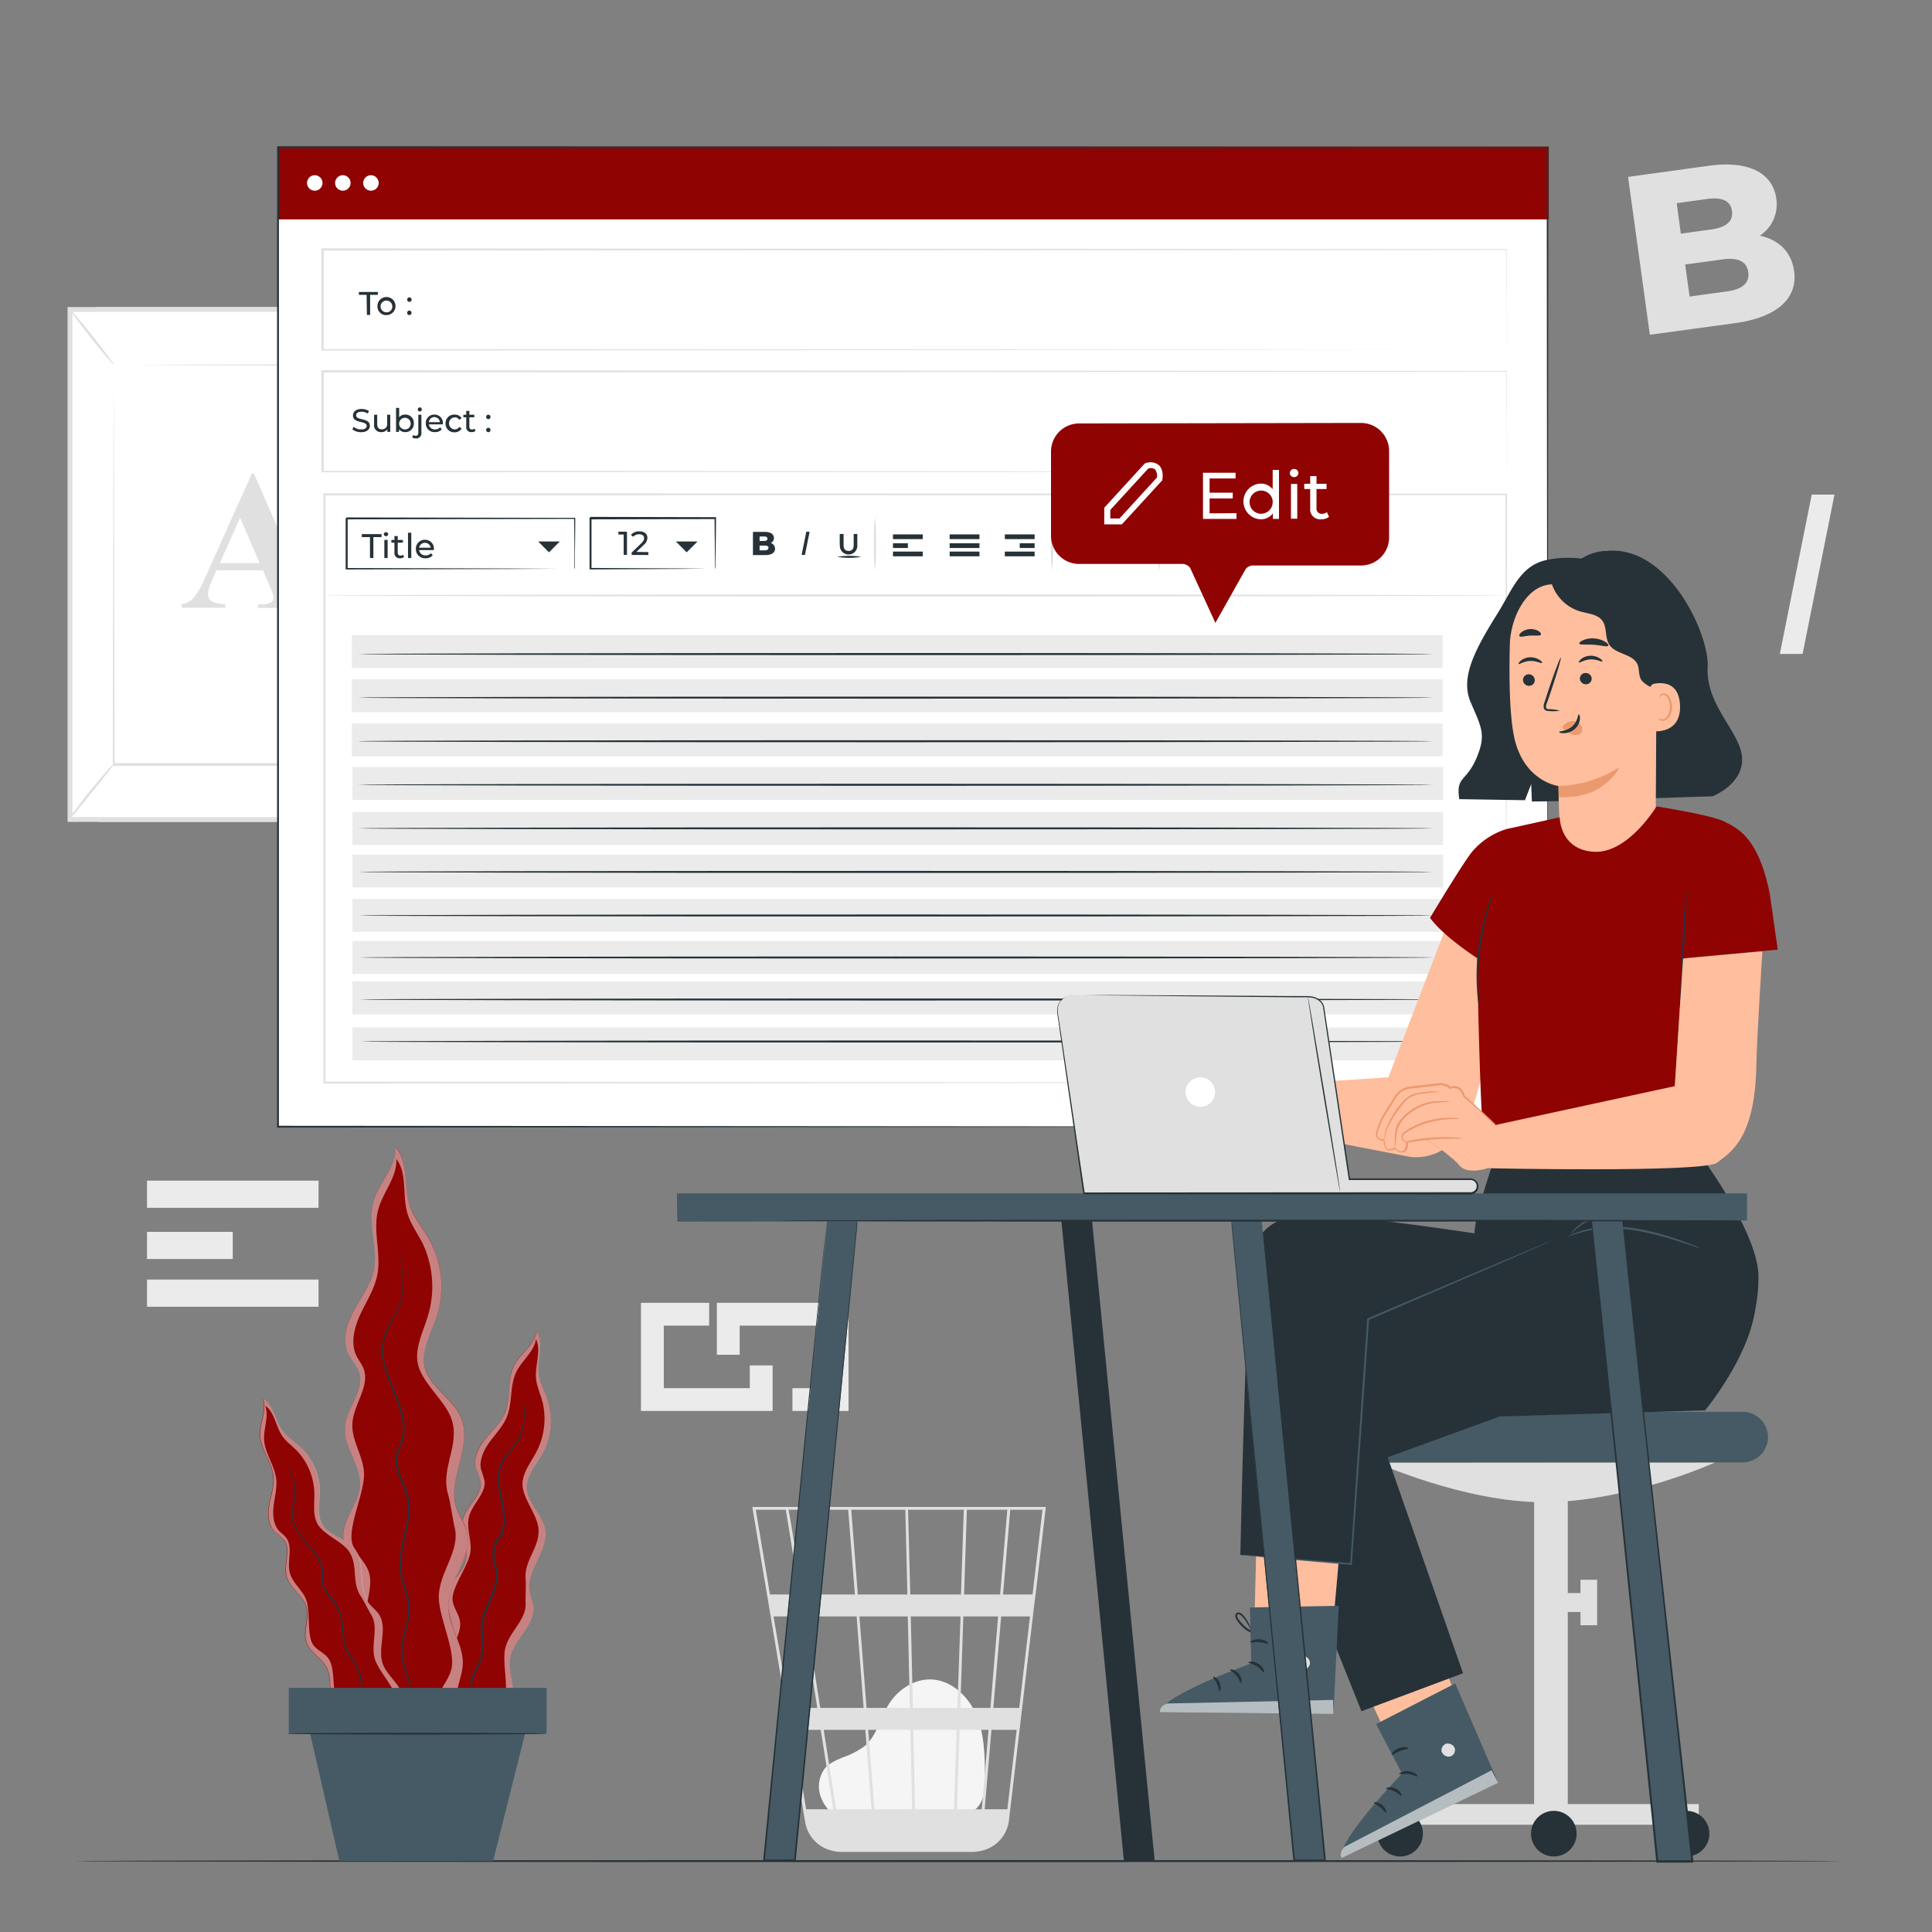 <svg xmlns="http://www.w3.org/2000/svg" viewBox="0 0 500 500"><rect x="0" y="0" width="500" height="500" fill="#808080" stroke="none"/><g id="freepik--background-complete--inject-15"><path d="M464.3,70.11c1,7.06-4.29,12-15.26,13.52l-22.06,3-5.64-40.85,20.9-2.88c10.74-1.48,16.59,2.17,17.46,8.47A9.74,9.74,0,0,1,455.44,61C460.27,62,463.62,65.15,464.3,70.11ZM433.93,52.59,435,60.47l7.94-1.1c3.85-.53,5.65-2.15,5.29-4.77s-2.53-3.64-6.38-3.11Zm18.52,17.84c-.38-2.8-2.67-3.85-6.64-3.3l-9.69,1.33,1.15,8.29L447,75.41C450.92,74.87,452.84,73.23,452.45,70.43Z" style="fill:#e0e0e0"></path><rect x="38.05" y="305.55" width="44.39" height="7.03" style="fill:#ebebeb"></rect><rect x="38.05" y="331.15" width="44.39" height="7.03" style="fill:#ebebeb"></rect><rect x="38.05" y="318.8" width="22.19" height="7.03" style="fill:#ebebeb"></rect><polygon points="199.95 365.15 165.88 365.15 165.88 337.17 183.53 337.17 183.53 343.07 171.79 343.07 171.79 359.25 194.05 359.25 194.05 353.37 199.95 353.37 199.95 365.15" style="fill:#ebebeb"></polygon><polygon points="219.6 365.15 205.08 365.15 205.08 359.25 213.7 359.25 213.7 343.07 191.43 343.07 191.43 350.61 185.53 350.61 185.53 337.17 219.6 337.17 219.6 365.15" style="fill:#ebebeb"></polygon><path d="M468.87,128h5.89l-8.25,41.24h-5.89Z" style="fill:#ebebeb"></path><polygon points="25.01 79.46 116.91 79.46 116.91 212.7 25.64 212.7 25.01 79.46" style="fill:#e0e0e0"></polygon><rect x="18.12" y="80.09" width="91.06" height="131.99" transform="translate(127.29 292.16) rotate(180)" style="fill:#fff"></rect><path d="M109.8,79.46V212.7H17.49V79.46Zm-1.25,132V80.71H18.74V211.45Z" style="fill:#e0e0e0"></path><rect x="29.43" y="94.38" width="68.43" height="103.4" style="fill:#fff"></rect><path d="M29.43,94.38s0,.18,0,.51,0,.84,0,1.47c0,1.31,0,3.22,0,5.68,0,5,.05,12.19.08,21.31,0,18.23.09,44,.15,74.43l-.3-.3,68.42,0h0l-.32.33c0-39,0-75,.06-103.4l.26.26-49.79-.13L34.3,94.44l-3.61,0-1.26,0s.4,0,1.2,0l3.57,0,13.71-.07,50-.14h.26v.26c0,28.44,0,64.4.07,103.4v.33h-.34l-68.42,0h-.3v-.3c.06-30.47.11-56.35.15-74.63,0-9.09.06-16.29.08-21.24,0-2.44,0-4.32,0-5.62,0-.61,0-1.09,0-1.43S29.43,94.38,29.43,94.38Z" style="fill:#e0e0e0"></path><path d="M17.86,212.07a12,12,0,0,1,1.47-2.27c1-1.35,2.36-3.18,4-5.17s3.09-3.73,4.22-5a10.32,10.32,0,0,1,1.93-1.89c.14.12-2.48,3.3-5.64,7.26S18,212.19,17.86,212.07Z" style="fill:#e0e0e0"></path><path d="M18.12,80.09c.14-.11,2.79,3,5.91,6.94s5.54,7.24,5.4,7.35-2.79-3-5.91-6.94S18,80.2,18.12,80.09Z" style="fill:#e0e0e0"></path><path d="M109.19,80.19,97.26,94.91" style="fill:#fff"></path><path d="M97.26,94.91c-.14-.11,2.42-3.5,5.71-7.56s6.08-7.27,6.22-7.16-2.42,3.5-5.71,7.57S97.4,95,97.26,94.91Z" style="fill:#e0e0e0"></path><path d="M109.18,212.07c-.15.12-2.77-3-5.85-6.87S97.84,198,98,197.93s2.76,3,5.85,6.87S109.32,212,109.18,212.07Z" style="fill:#e0e0e0"></path><path d="M68.06,147.59H56l-1.44,3.32a7.33,7.33,0,0,0-.7,2.74A2.26,2.26,0,0,0,55,155.76a9.55,9.55,0,0,0,3.34.6v.93H47v-.93a5.07,5.07,0,0,0,3-1.52A19.94,19.94,0,0,0,53,149.7l12.2-27.2h.48l12.29,28a17.19,17.19,0,0,0,2.89,5,3.91,3.91,0,0,0,2.41.9v.93H66.75v-.93h.68a5.17,5.17,0,0,0,2.79-.55,1.34,1.34,0,0,0,.55-1.16,3.11,3.11,0,0,0-.15-.93c0-.15-.28-.78-.75-1.88Zm-.86-1.86L62.13,134,56.9,145.73Z" style="fill:#e0e0e0"></path><path d="M215.41,469.38c-1.62-1.39-5.24-5.8-2.45-10.93,1-1.88,3.2-2.81,5.16-3.64a20.92,20.92,0,0,0,5.67-2.94c3.07-2.61,3.92-6.95,6-10.44,2.34-4,6.7-7,11.32-6.78,5.28.24,9.69,4.55,11.69,9.47s2.06,10.39,2.11,15.7c0,2.94-.11,6.25-2.27,8.24-2,1.83-5,1.85-7.68,1.77L216,468.94" style="fill:#f5f5f5"></path><path d="M270.64,390H194.7l13.68,81.57a9.12,9.12,0,0,0,6.48,7.26l.27.08c.23.05.44.13.68.17a9.68,9.68,0,0,0,1.54.18v.08l.37-.06h33.85a9.46,9.46,0,0,0,1.86-.19,9.15,9.15,0,0,0,7.69-8l6.59-56.21.3-2.23h0l2.61-22.26Zm-14.32,52h-7.8l.79-23.67h9Zm2.78-23.67h7.46L263.78,442h-6.71Zm-22.27,49.91-.47-20.56h11.22l-.68,20.56ZM224.7,447.68h10.9l.48,20.56H226.3Zm.84,20.56H216.4c-.87-5.55-2-12.76-3.23-20.56h10.77ZM224.26,442l-1.84-23.67h12.51l.54,23.67Zm12,0-.55-23.67h12.88L247.77,442Zm-.68-29.35L235,390.72h14.43l-.73,21.93Zm-.75,0H222l-1.7-21.93h14Zm-13.58,0H207.65c-.48-3-.93-5.9-1.34-8.47-1.42-8.87-1.95-12.2-2.25-13.46h15.45Zm.44,5.68L223.5,442H212.28c-.38-2.4-.76-4.83-1.14-7.26-.88-5.59-1.76-11.18-2.59-16.41ZM211.52,442h-7.33l-4-23.67h7.57C209,425.64,210.23,433.79,211.52,442Zm.89,5.68c1.12,7.11,2.22,14.13,3.22,20.56h-7l-3.45-20.56Zm35.24,20.56.68-20.56h7.5l-1.75,20.56Zm1.85-55.59.73-21.93H260.7l-1.87,21.93Zm-46.15-21.93c.3,1.59,1.68,10.22,3.54,21.93h-7.62l-3.68-21.93Zm57.35,77.52h-5.87l1.76-20.56h6.52Zm6.52-55.59h-7.64l1.87-21.93h8.35Z" style="fill:#e0e0e0"></path></g><g id="freepik--Floor--inject-15"><path d="M476.65,481.65c0,.15-102.38.26-228.64.26s-228.66-.11-228.66-.26,102.35-.26,228.66-.26S476.65,481.51,476.65,481.65Z" style="fill:#263238"></path></g><g id="freepik--Screen--inject-15"><rect x="71.89" y="38.17" width="328.61" height="253.45" style="fill:#fff"></rect><rect x="91.2" y="198.5" width="282.28" height="8.5" style="fill:#ebebeb"></rect><rect x="91.06" y="187.23" width="282.28" height="8.5" style="fill:#ebebeb"></rect><rect x="91.06" y="175.81" width="282.28" height="8.5" style="fill:#ebebeb"></rect><rect x="91.06" y="164.39" width="282.28" height="8.5" style="fill:#ebebeb"></rect><rect x="91.2" y="210.17" width="282.28" height="8.5" style="fill:#ebebeb"></rect><rect x="91.2" y="221.18" width="282.28" height="8.5" style="fill:#ebebeb"></rect><rect x="91.2" y="232.64" width="282.28" height="8.5" style="fill:#ebebeb"></rect><rect x="91.2" y="243.53" width="282.28" height="8.5" style="fill:#ebebeb"></rect><rect x="91.2" y="254" width="282.28" height="8.5" style="fill:#ebebeb"></rect><rect x="91.2" y="265.9" width="282.28" height="8.5" style="fill:#ebebeb"></rect><rect x="71.89" y="37.92" width="328.94" height="18.86" style="fill:#900303"></rect><path d="M94.88,76.3h-2v-.74h4.91v.74h-2v5.2h-.84Z" style="fill:#263238"></path><path d="M97.68,79.25a2.34,2.34,0,1,1,2.34,2.3A2.24,2.24,0,0,1,97.68,79.25Zm3.85,0A1.52,1.52,0,1,0,100,80.83,1.48,1.48,0,0,0,101.53,79.25Z" style="fill:#263238"></path><path d="M105.37,77.54a.57.57,0,0,1,.57-.58.58.58,0,0,1,0,1.16A.57.57,0,0,1,105.37,77.54Zm0,3.42a.57.57,0,0,1,.57-.58.56.56,0,0,1,.56.58.57.57,0,0,1-.56.59A.57.57,0,0,1,105.37,81Z" style="fill:#263238"></path><path d="M91.2,111.11l.31-.65a3.07,3.07,0,0,0,1.94.68c1,0,1.45-.4,1.45-.91,0-1.43-3.55-.53-3.55-2.71,0-.9.7-1.68,2.24-1.68a3.51,3.51,0,0,1,1.89.52l-.28.68a3,3,0,0,0-1.61-.48c-1,0-1.42.42-1.42.93,0,1.43,3.55.54,3.55,2.69,0,.9-.72,1.67-2.27,1.67A3.47,3.47,0,0,1,91.2,111.11Z" style="fill:#263238"></path><path d="M101,107.34v4.44h-.76v-.67a1.81,1.81,0,0,1-1.51.72,1.75,1.75,0,0,1-1.92-1.93v-2.56h.81v2.46c0,.88.44,1.31,1.2,1.31a1.3,1.3,0,0,0,1.37-1.47v-2.3Z" style="fill:#263238"></path><path d="M107.1,109.56a2.16,2.16,0,0,1-2.24,2.27,1.88,1.88,0,0,1-1.59-.75v.7h-.77v-6.22h.8V108a1.9,1.9,0,0,1,1.56-.71A2.15,2.15,0,0,1,107.1,109.56Zm-.81,0a1.5,1.5,0,1,0-1.5,1.57A1.46,1.46,0,0,0,106.29,109.56Z" style="fill:#263238"></path><path d="M106.68,113.19l.26-.62a1,1,0,0,0,.65.21c.43,0,.67-.27.67-.78v-4.66h.8V112a1.32,1.32,0,0,1-1.42,1.47A1.54,1.54,0,0,1,106.68,113.19Zm1.43-7.23a.54.54,0,0,1,.55-.53.53.53,0,1,1-.55.53Z" style="fill:#263238"></path><path d="M114.6,109.83H111a1.51,1.51,0,0,0,1.61,1.3,1.65,1.65,0,0,0,1.28-.54l.45.52a2.25,2.25,0,0,1-1.76.72,2.22,2.22,0,0,1-2.39-2.27,2.17,2.17,0,0,1,2.23-2.26,2.14,2.14,0,0,1,2.2,2.29C114.61,109.65,114.6,109.75,114.6,109.83Zm-3.61-.58h2.85a1.43,1.43,0,0,0-2.85,0Z" style="fill:#263238"></path><path d="M115.31,109.56a2.21,2.21,0,0,1,2.35-2.26,2,2,0,0,1,1.81.94l-.61.4a1.37,1.37,0,0,0-1.21-.64,1.57,1.57,0,0,0,0,3.13,1.37,1.37,0,0,0,1.21-.64l.61.39a2,2,0,0,1-1.81,1A2.22,2.22,0,0,1,115.31,109.56Z" style="fill:#263238"></path><path d="M123.07,111.52a1.55,1.55,0,0,1-1,.31,1.27,1.27,0,0,1-1.41-1.39V108h-.75v-.66h.75v-1h.81v1h1.27V108h-1.27v2.41a.65.65,0,0,0,.7.74,1,1,0,0,0,.63-.21Z" style="fill:#263238"></path><path d="M125.82,107.89a.56.56,0,0,1,.57-.57.55.55,0,0,1,.55.57.56.56,0,0,1-.55.58A.57.57,0,0,1,125.82,107.89Zm0,3.39a.56.56,0,0,1,.57-.57.55.55,0,0,1,.55.57.55.55,0,0,1-.55.57A.56.56,0,0,1,125.82,111.28Z" style="fill:#263238"></path><path d="M83.46,47.35a2,2,0,1,1-2-2A2,2,0,0,1,83.46,47.35Z" style="fill:#fff"></path><path d="M90.73,47.35a2,2,0,1,1-2-2A2,2,0,0,1,90.73,47.35Z" style="fill:#fff"></path><path d="M98,47.35a2,2,0,1,1-2-2A2,2,0,0,1,98,47.35Z" style="fill:#fff"></path><path d="M148.66,147.25s0-.09,0-.24l0-.67q0-.93,0-2.58c0-2.26,0-5.51-.09-9.61l.15.14-59,.12h0l.26-.26h0v6.63c0,2.18,0,4.34,0,6.45L89.7,147l42,.12,12.43.07,3.36,0h.88l.31,0-.28,0h-.84l-3.31,0-12.37.07-42.16.11h-.26V134.17h0l.26-.26h0l59,.11h.15v.15c0,4.13-.06,7.42-.08,9.7,0,1.09,0,1.94,0,2.54V147A.85.85,0,0,1,148.66,147.25Z" style="fill:#263238"></path><path d="M185.06,147.25a.77.77,0,0,1,0-.25c0-.19,0-.42,0-.69,0-.65,0-1.52-.05-2.63,0-2.29-.05-5.54-.1-9.53l.19.18-32.28.08.26-.26h0v6.71c0,2.2,0,4.32,0,6.37l-.25-.25,23.07.12,6.74.07,1.82,0,.65,0a4.08,4.08,0,0,1-.59,0l-1.77,0-6.68.07-23.24.12h-.25v-6.62c0-1.09,0-2.2,0-3.33v-3.38h0l.26-.26,32.28.07h.18v.19c0,4-.08,7.32-.1,9.64,0,1.09,0,2,0,2.59S185.07,147.26,185.06,147.25Z" style="fill:#263238"></path><path d="M95.75,139H93.63v-.77h5.12V139H96.63v5.41h-.88Z" style="fill:#263238"></path><path d="M99.32,138.29a.56.56,0,0,1,.58-.56.55.55,0,0,1,.57.54.58.58,0,0,1-1.15,0Zm.15,1.45h.85v4.68h-.85Z" style="fill:#263238"></path><path d="M104.57,144.15a1.62,1.62,0,0,1-1,.33,1.34,1.34,0,0,1-1.49-1.47v-2.57h-.79v-.7h.79v-1h.85v1h1.34v.7h-1.34V143c0,.51.26.79.73.79a1.1,1.1,0,0,0,.67-.22Z" style="fill:#263238"></path><path d="M105.59,137.87h.85v6.55h-.85Z" style="fill:#263238"></path><path d="M112.27,142.36h-3.8a1.58,1.58,0,0,0,1.7,1.37,1.73,1.73,0,0,0,1.35-.56l.47.55a2.36,2.36,0,0,1-1.85.76,2.34,2.34,0,0,1-2.51-2.4,2.29,2.29,0,0,1,2.35-2.39,2.26,2.26,0,0,1,2.31,2.42A2.29,2.29,0,0,1,112.27,142.36Zm-3.8-.61h3a1.52,1.52,0,0,0-3,0Z" style="fill:#263238"></path><polygon points="139.27 140.13 144.88 140.13 142.08 142.94 139.27 140.13" style="fill:#263238"></polygon><polygon points="174.91 140.13 180.52 140.13 177.71 142.94 174.91 140.13" style="fill:#263238"></polygon><path d="M389.82,280.18c0-1.53-.08-58.4-.2-152.24l.2.19-305.88.07h0l.26-.26c0,53.66,0,105.17,0,152.24l-.25-.25,305.9.25-305.9.24h-.24v-.24c0-47.07,0-98.58,0-152.24v-.26h.28l305.88.07H390v.19C389.89,221.78,389.82,278.65,389.82,280.18Z" style="fill:#e0e0e0"></path><path d="M389.82,122.13s0-.6,0-1.73,0-2.82,0-5c0-4.41,0-10.91-.06-19.28l.11.1-306.35.16h0l.26-.26v26l-.26-.26,217.46.11,65.1.07,17.64,0,4.58,0c1,0,1.58,0,1.58,0h-1.54l-4.55,0-17.58,0-65,.08-217.65.11H83.2V95.83h.27L389.82,96h.1v.1c0,8.4-.05,14.91-.06,19.34,0,2.19,0,3.87,0,5S389.82,122.13,389.82,122.13Z" style="fill:#e0e0e0"></path><path d="M389.82,90.59s0-.59,0-1.73,0-2.82,0-5c0-4.41,0-10.9-.06-19.27l.11.1-306.35.16h0l.26-.26v26l-.26-.26,217.46.11,65.1.08,17.64,0,4.58,0,1.58,0-1.54,0-4.55,0-17.58,0-65,.08-217.65.11H83.2V64.29h.27l306.35.16h.1v.11c0,8.39-.05,14.91-.06,19.33,0,2.2,0,3.87,0,5S389.82,90.59,389.82,90.59Z" style="fill:#e0e0e0"></path><path d="M310.18,135.31a1.87,1.87,0,0,0-1.93,1.73h0v6.78h0a2.73,2.73,0,0,0,5.38,0h0v-5.47h-.53v5.24a2.19,2.19,0,0,1-4.36,0V137.1a1.41,1.41,0,0,1,2.82,0v5.5h0a.82.82,0,0,1-1.57,0v-4.24h-.52v4.05h0v.19h0a1.32,1.32,0,0,0,2.58,0h0v-.11s0-.06,0-.09h0V137h0A1.88,1.88,0,0,0,310.18,135.31Z" style="fill:#263238"></path><rect x="231.1" y="138.3" width="7.71" height="1.22" style="fill:#263238"></rect><rect x="231.1" y="142.75" width="7.71" height="1.22" style="fill:#263238"></rect><rect x="231.1" y="140.6" width="3.86" height="1.22" style="fill:#263238"></rect><rect x="260.05" y="138.3" width="7.71" height="1.22" style="fill:#263238"></rect><rect x="260.05" y="142.75" width="7.71" height="1.22" style="fill:#263238"></rect><rect x="263.9" y="140.6" width="3.86" height="1.22" style="fill:#263238"></rect><rect x="245.77" y="138.3" width="7.71" height="1.22" style="fill:#263238"></rect><rect x="245.77" y="142.75" width="7.71" height="1.22" style="fill:#263238"></rect><rect x="245.77" y="140.6" width="7.71" height="1.22" style="fill:#263238"></rect><polygon points="287.07 143.57 280.76 143.57 280.76 138.39 284.03 138.39 284.03 139.48 281.86 139.48 281.86 142.47 285.98 142.47 285.98 141.39 287.07 141.39 287.07 143.57" style="fill:#263238"></polygon><polygon points="290.7 143.57 288.02 143.57 288.02 142.47 289.61 142.47 289.61 139.48 285.49 139.48 285.49 140.88 284.4 140.88 284.4 138.39 290.7 138.39 290.7 143.57" style="fill:#263238"></polygon><polygon points="293.26 140.57 296.62 140.57 294.94 142.13 293.26 140.57" style="fill:#263238"></polygon><path d="M217.32,141.1v-2.91h1v2.87c0,1.06.48,1.52,1.31,1.52s1.3-.46,1.3-1.52v-2.87h.94v2.91a2.26,2.26,0,1,1-4.51,0Z" style="fill:#263238"></path><path d="M208.67,137.61h.86l-1.21,6h-.86Z" style="fill:#263238"></path><path d="M200.58,142c0,1-.86,1.65-2.48,1.65h-3.24v-6h3.07c1.58,0,2.36.65,2.36,1.58a1.42,1.42,0,0,1-.81,1.3A1.52,1.52,0,0,1,200.58,142Zm-4-3.14V140h1.17c.57,0,.86-.19.86-.58s-.29-.58-.86-.58Zm2.32,2.95c0-.41-.31-.61-.89-.61h-1.43v1.22H198C198.55,142.4,198.86,142.2,198.86,141.79Z" style="fill:#263238"></path><path d="M226.43,147.61a46.79,46.79,0,0,1-.26-6.91,46.88,46.88,0,0,1,.26-6.92,45.29,45.29,0,0,1,.26,6.92A45.2,45.2,0,0,1,226.43,147.61Z" style="fill:#e0e0e0"></path><path d="M272.26,147.61a45.2,45.2,0,0,1-.26-6.91,45.29,45.29,0,0,1,.26-6.92,46.88,46.88,0,0,1,.26,6.92A46.79,46.79,0,0,1,272.26,147.61Z" style="fill:#e0e0e0"></path><path d="M300,147.89a46.79,46.79,0,0,1-.26-6.91,46.68,46.68,0,0,1,.26-6.91,46.68,46.68,0,0,1,.26,6.91A46.79,46.79,0,0,1,300,147.89Z" style="fill:#e0e0e0"></path><path d="M321,147.48a46.79,46.79,0,0,1-.26-6.91,46.88,46.88,0,0,1,.26-6.92,44.46,44.46,0,0,1,.27,6.92A44.38,44.38,0,0,1,321,147.48Z" style="fill:#e0e0e0"></path><path d="M222.88,144.11a18.61,18.61,0,0,1-6.2,0,18.61,18.61,0,0,1,6.2,0Z" style="fill:#263238"></path><path d="M162.26,137.61v6h-.85v-5.27h-1.36v-.75Z" style="fill:#263238"></path><path d="M167.8,142.88v.75h-4.32V143l2.45-2.36c.64-.62.76-1,.76-1.37,0-.62-.44-1-1.28-1a1.91,1.91,0,0,0-1.54.65l-.59-.5a2.78,2.78,0,0,1,2.2-.91c1.26,0,2.06.64,2.06,1.67a2.43,2.43,0,0,1-1,1.89l-1.84,1.77Z" style="fill:#263238"></path><path d="M389.82,154.11c0,.14-68.6.26-153.2.26s-153.21-.12-153.21-.26,68.58-.26,153.21-.26S389.82,154,389.82,154.11Z" style="fill:#e0e0e0"></path><path d="M370.92,169.28c0,.14-62.29.26-139.12.26s-139.13-.12-139.13-.26S155,169,231.8,169,370.92,169.13,370.92,169.28Z" style="fill:#263238"></path><path d="M370.92,180.55c0,.15-62.29.26-139.12.26s-139.13-.11-139.13-.26,62.28-.26,139.13-.26S370.92,180.41,370.92,180.55Z" style="fill:#263238"></path><path d="M370.92,191.83c0,.14-62.29.26-139.12.26S92.67,192,92.67,191.83s62.28-.26,139.13-.26S370.92,191.68,370.92,191.83Z" style="fill:#263238"></path><path d="M370.92,203.1c0,.15-62.29.26-139.12.26s-139.13-.11-139.13-.26,62.28-.26,139.13-.26S370.92,203,370.92,203.1Z" style="fill:#263238"></path><path d="M370.92,214.38c0,.14-62.29.26-139.12.26s-139.13-.12-139.13-.26,62.28-.26,139.13-.26S370.92,214.23,370.92,214.38Z" style="fill:#263238"></path><path d="M370.92,225.65c0,.15-62.29.26-139.12.26s-139.13-.11-139.13-.26,62.28-.26,139.13-.26S370.92,225.51,370.92,225.65Z" style="fill:#263238"></path><path d="M370.92,236.93c0,.14-62.29.26-139.12.26s-139.13-.12-139.13-.26,62.28-.26,139.13-.26S370.92,236.78,370.92,236.93Z" style="fill:#263238"></path><path d="M371.12,247.8c0,.14-62.29.26-139.12.26s-139.13-.12-139.13-.26,62.28-.26,139.13-.26S371.12,247.66,371.12,247.8Z" style="fill:#263238"></path><path d="M371.32,258.67c0,.15-62.29.26-139.11.26s-139.14-.11-139.14-.26,62.28-.26,139.14-.26S371.32,258.53,371.32,258.67Z" style="fill:#263238"></path><path d="M93.28,269.54c0-.14,62.29-.26,139.11-.26s139.13.12,139.13.26-62.28.26-139.13.26S93.28,269.69,93.28,269.54Z" style="fill:#263238"></path><path d="M400.5,291.62c0-1.78-.08-100.35-.21-253.45l.21.22-328.58,0h0l.26-.26c0,91.3,0,177.68,0,253.45l-.23-.23,328.61.23-328.61.24h-.24v-.24c0-75.77,0-162.15,0-253.45v-.26h.29L400.5,38h.22v.21C400.59,191.27,400.5,289.84,400.5,291.62Z" style="fill:#263238"></path><path d="M272,116.87v21.8a7.28,7.28,0,0,0,7.28,7.28H306a2.5,2.5,0,0,1,2,1l6.54,14.25,7.88-14a2.55,2.55,0,0,1,1.89-.85h28A7.28,7.28,0,0,0,359.5,139V116.73a7.27,7.27,0,0,0-7.29-7.27l-72.9.13A7.28,7.28,0,0,0,272,116.87Z" style="fill:#900303"></path><path d="M290.34,135.7h-4.56v-4.3l10.5-11.47.21-.05a3.43,3.43,0,0,1,3.4.48c1.33,1.22,1,3.45.92,3.7l0,.22Zm-3-1.51h2.38l9.69-10.6a2.74,2.74,0,0,0-.49-2.12,1.93,1.93,0,0,0-1.78-.19l-9.8,10.7Z" style="fill:#fff"></path><path d="M320,132.8v1.49h-8.67V122.35h8.43v1.48h-6.72v3.67h6V129h-6v3.85Z" style="fill:#fff"></path><path d="M331,121.63v12.66h-1.57v-1.44a3.8,3.8,0,0,1-3.22,1.54,4.62,4.62,0,0,1,0-9.23,3.87,3.87,0,0,1,3.16,1.45v-5Zm-1.62,8.14a3,3,0,1,0-3,3.19A3,3,0,0,0,329.36,129.77Z" style="fill:#fff"></path><path d="M333.81,122.45a1.07,1.07,0,0,1,1.1-1.08,1.06,1.06,0,0,1,1.11,1,1.07,1.07,0,0,1-1.11,1.1A1.06,1.06,0,0,1,333.81,122.45Zm.29,2.79h1.63v9H334.1Z" style="fill:#fff"></path><path d="M343.94,133.76a3.11,3.11,0,0,1-2,.63,2.58,2.58,0,0,1-2.86-2.83v-5h-1.54v-1.35h1.54v-2h1.63v2h2.6v1.35h-2.6v4.9a1.34,1.34,0,0,0,1.42,1.52,2.08,2.08,0,0,0,1.28-.43Z" style="fill:#fff"></path></g><g id="freepik--Plant--inject-15"><path d="M114.32,453.7c-2.62-.13-3.39-3.82-2.41-6.25s2.89-4.59,2.92-7.21c0-2.27-1.42-4.33-1.56-6.6-.25-4.09,3.71-7.43,3.88-11.52.13-3.2-2.09-6.24-1.55-9.39.57-3.38,4.1-5.59,4.91-8.93.86-3.54-1.6-7.3-.66-10.82s5.08-6.1,4.49-9.68a32.76,32.76,0,0,0-1.23-3.39c-.74-2.67.72-5.47,2.49-7.61s3.94-4,5-6.59c1.69-3.92.52-8.7,2.5-12.48,1.66-3.14,5.34-5.26,5.8-8.78,1.86,3.17,0,7.2.46,10.86.28,2.38,1.52,4.53,2.27,6.81a17.71,17.71,0,0,1-1.39,14.18c-1.6,2.81-4.06,5.47-3.94,8.7.15,3.91,4.07,6.75,4.76,10.6,1,5.51-4.88,10.47-4.07,16,.21,1.43.86,2.78,1,4.22.41,4.9-5.14,8.36-6,13.21-.62,3.56,1.44,7.24.59,10.76-.66,2.71-3,5.14-2.43,7.87a19.06,19.06,0,0,0,1.5,3.29,6.29,6.29,0,0,1-1,6.5,5.47,5.47,0,0,1-6.32,1.3" style="fill:#900303"></path><g style="opacity:0.5"><path d="M131.68,451a19.06,19.06,0,0,1-1.5-3.29c-.57-2.73,1.77-5.16,2.43-7.87.85-3.52-1.21-7.2-.59-10.76.85-4.85,6.4-8.31,6-13.21-.13-1.44-.78-2.79-1-4.22-.81-5.54,5.06-10.5,4.07-16-.69-3.85-4.6-6.69-4.76-10.6-.12-3.23,2.34-5.89,3.94-8.7a17.71,17.71,0,0,0,1.39-14.18c-.75-2.28-2-4.43-2.27-6.81-.42-3.66,1.4-7.69-.46-10.86-.46,3.52-4.14,5.64-5.8,8.78-2,3.78-.81,8.56-2.5,12.48-1.09,2.55-3.26,4.45-5,6.59s-3.23,4.94-2.49,7.61a32.76,32.76,0,0,1,1.23,3.39c.59,3.58-3.55,6.16-4.49,9.68s1.52,7.28.66,10.82c-.81,3.34-4.34,5.55-4.91,8.93-.54,3.15,1.68,6.19,1.55,9.39-.17,4.09-4.13,7.43-3.88,11.52.14,2.27,1.58,4.33,1.56,6.6,0,2.62-2,4.78-2.92,7.21s-.21,6.12,2.41,6.25l10.06,5.06a5.47,5.47,0,0,0,6.32-1.3A6.29,6.29,0,0,0,131.68,451Z" style="fill:#fff"></path></g><path d="M128.27,448.57a7.17,7.17,0,0,1-1-3.87c.27-1.5,2.8-2.81,3.43-5.35.81-3.3-.66-9.12,0-12.45.85-4.51,5.52-7.48,5.33-12-.06-1.32.13-4.84,0-6.14-.5-5.05,3.94-8.44,3.29-13.46-.45-3.5-4.08-7.61-4.09-11.2,0-3,2.13-5.57,3.54-8.26a18.51,18.51,0,0,0,1.6-13.15c-.55-2.05-1.51-4-1.66-6.12-.24-3.34,1.4-7.18,0-10-.49,3.28-3.61,5.47-5.08,8.47-1.76,3.61-.94,7.93-2.46,11.65-1,2.42-2.84,4.31-4.38,6.4s-2.83,4.75-2.3,7.17a28.57,28.57,0,0,1,.91,3c.38,3.27-3.13,5.91-4,9.21s1,6.6.2,9.92c-.77,3.12-3.83,7.36-4.41,10.51-.55,2.94,2.11,4.85,1.9,7.79-.26,3.79-4,8.36-4,12.11,0,2.08,1.79,2.75,1.7,4.84-.11,2.41-2.13,7.21-3,9.51a6.5,6.5,0,0,0,.63,6.47l11.24,5.58C130.57,456.89,130.35,452,128.27,448.57Z" style="fill:#900303"></path><path d="M135.82,363.71a.72.72,0,0,1,0,.25c0,.19,0,.43,0,.73,0,.65,0,1.59-.12,2.81a13.66,13.66,0,0,1-1,4.34c-.66,1.65-2.06,3.13-3.38,4.83a9,9,0,0,0-1.61,2.93,9.91,9.91,0,0,0-.4,3.6c.12,2.54.9,5.18,1.27,8.06a12.28,12.28,0,0,1-.15,4.47,8.31,8.31,0,0,1-.88,2.17,20.24,20.24,0,0,0-1.18,2,7.38,7.38,0,0,0-.07,4.56c.16.79.34,1.59.44,2.42a9.74,9.74,0,0,1-.07,2.53,19.36,19.36,0,0,1-1.55,4.72,38.57,38.57,0,0,0-1.73,4.43A11.41,11.41,0,0,0,125,423a20.21,20.21,0,0,1,.16,4.46,13.84,13.84,0,0,1-1.42,4,15.56,15.56,0,0,0-1.42,3.65c-.47,2.48.23,4.86.18,7.06a19.18,19.18,0,0,1-1.29,5.76,20.23,20.23,0,0,0-1.1,4.27,6.1,6.1,0,0,0,.28,2.74c.23.59.41.88.38.9a5.35,5.35,0,0,1-.46-.87,6,6,0,0,1-.38-2.79,20,20,0,0,1,1-4.33,18.88,18.88,0,0,0,1.21-5.68c0-1.08-.15-2.2-.27-3.39a12.78,12.78,0,0,1,0-3.75c.49-2.6,2.4-4.83,2.79-7.64a20.26,20.26,0,0,0-.17-4.37,11.84,11.84,0,0,1,.39-4.64c.86-3.07,2.73-5.86,3.27-9.1a9.27,9.27,0,0,0,.06-2.41c-.09-.8-.27-1.59-.43-2.38a7.78,7.78,0,0,1,.11-4.84,19.44,19.44,0,0,1,1.21-2,8.28,8.28,0,0,0,.84-2.05,12.1,12.1,0,0,0,.15-4.32c-.35-2.83-1.13-5.5-1.24-8.09a10.23,10.23,0,0,1,.45-3.73,9.43,9.43,0,0,1,1.68-3c1.37-1.71,2.75-3.14,3.41-4.73a14.18,14.18,0,0,0,1.07-4.26c.13-1.2.16-2.15.2-2.79,0-.3,0-.54,0-.73S135.82,363.71,135.82,363.71Z" style="fill:#263238"></path><path d="M98.26,455c-3.66.53-5.74-4.37-5.05-8s2.76-7.15,2.08-10.79c-.59-3.15-3.16-5.61-4-8.72-1.47-5.6,3.1-11.3,2.21-17-.69-4.46-4.6-8.07-4.72-12.58C88.69,393,93,389,93.17,384.16c.22-5.16-4.22-9.68-3.87-14.82s5.36-9.84,3.56-14.65c-.59-1.59-1.87-2.83-2.63-4.35-1.76-3.5-.5-7.77,1.37-11.22s4.35-6.68,5.17-10.52c1.25-5.89-1.68-12.19,0-18,1.43-4.81,6-8.75,5.62-13.76,3.46,3.89,2,10,3.62,14.93,1,3.22,3.34,5.86,5,8.81a25,25,0,0,1,2,20c-1.45,4.33-4.13,8.68-3.08,13.13,1.29,5.37,7.49,8.23,9.5,13.38,2.88,7.37-3.9,15.85-1.25,23.31.68,1.92,2,3.6,2.52,5.57,1.92,6.67-4.83,13-4.68,19.93.12,5.11,4,9.65,3.76,14.75-.16,3.94-2.74,8-1.2,11.57.67,1.57,2,2.74,3,4.16a8.86,8.86,0,0,1,.42,9.26,7.71,7.71,0,0,1-8.4,3.53" style="fill:#900303"></path><g style="opacity:0.5"><path d="M121.57,446.44c-1-1.42-2.31-2.59-3-4.16-1.54-3.62,1-7.63,1.2-11.57.22-5.1-3.64-9.64-3.76-14.75-.15-6.94,6.6-13.26,4.68-19.93-.57-2-1.84-3.65-2.52-5.57-2.65-7.46,4.13-15.94,1.25-23.31-2-5.15-8.21-8-9.5-13.38-1-4.45,1.64-8.8,3.08-13.13a25,25,0,0,0-2-20c-1.67-2.95-4-5.59-5-8.81-1.58-4.95-.16-11-3.62-14.93.33,5-4.19,8.95-5.62,13.76-1.72,5.78,1.21,12.08,0,18-.82,3.84-3.31,7.07-5.17,10.52s-3.13,7.72-1.37,11.22c.76,1.52,2,2.76,2.63,4.35,1.8,4.81-3.23,9.52-3.56,14.65s4.09,9.66,3.87,14.82C93,389,88.69,393,88.82,397.87c.11,4.51,4,8.12,4.71,12.58.89,5.72-3.68,11.42-2.21,17,.81,3.11,3.38,5.57,4,8.72.68,3.64-1.4,7.16-2.08,10.79s1.39,8.54,5.05,8l15.33,4.24a7.71,7.71,0,0,0,8.4-3.53A8.86,8.86,0,0,0,121.57,446.44Z" style="fill:#fff"></path></g><path d="M116.18,444.05c-1-1.1-2.43-3.55-2.46-5.08,0-2.15,3.11-4.67,3.29-8.36.23-4.79-3.41-12.46-3.45-17.23,0-6.49,5.6-11.89,4.11-18.05-.44-1.81-1.15-6.74-1.68-8.51-2.08-6.86,3.14-12.77.87-19.54-1.58-4.73-7.74-9.43-8.73-14.4-.82-4.11,1.42-8.3,2.64-12.42a26.15,26.15,0,0,0-1.39-18.66c-1.33-2.68-3.17-5.05-4-8-1.25-4.56,0-10.33-2.8-13.81.21,4.68-3.5,8.56-4.71,13.12-1.46,5.49.86,11.25-.22,16.82-.71,3.63-2.76,6.75-4.32,10.06s-2.62,7.36-1.23,10.57c.61,1.38,1.63,2.49,2.1,3.95,1.42,4.42-2.72,9.05-3,13.86s3.23,8.87,3,13.69c-.22,4.54-3.29,11.25-3.24,15.77,0,4.22,4.26,6.13,4.78,10.28.66,5.31-3.34,12.69-2.2,17.86.63,2.87,3.22,3.32,3.67,6.24.51,3.37-1,10.57-1.56,14s0,5.87,2.64,8.8l17.1,4.64C121.66,455,120,448.25,116.18,444.05Z" style="fill:#900303"></path><path d="M103.41,324.42a43.28,43.28,0,0,1,.88,5.28,20,20,0,0,1-.23,6.27,15.82,15.82,0,0,1-1.35,3.7c-.61,1.26-1.35,2.52-2,3.89a12.6,12.6,0,0,0-1.43,4.53,14.29,14.29,0,0,0,.42,5.12c.86,3.5,2.67,7,4,10.83a17.3,17.3,0,0,1,1,6.21,12.07,12.07,0,0,1-.62,3.22,30.41,30.41,0,0,0-1.11,3.06c-.51,2.13.29,4.33,1.17,6.4.44,1.05.9,2.11,1.26,3.23a13.8,13.8,0,0,1,.6,3.5,28.43,28.43,0,0,1-.85,6.94,54.63,54.63,0,0,0-1.2,6.62,16.68,16.68,0,0,0,0,3.24,18.24,18.24,0,0,0,.67,3.12,28.1,28.1,0,0,1,1.44,6.11,18.91,18.91,0,0,1-.86,5.93,21.85,21.85,0,0,0-1,5.46,17.7,17.7,0,0,0,.91,5.08,47.46,47.46,0,0,1,1.28,4.67,16.62,16.62,0,0,1,.21,4.41c-.09,1.39-.25,2.69-.41,3.9a28,28,0,0,0-.33,6.23,8.51,8.51,0,0,0,1.16,3.72c.48.76.81,1.11.79,1.13a7.43,7.43,0,0,1-.87-1.08,8.56,8.56,0,0,1-1.26-3.75,28.47,28.47,0,0,1,.26-6.28c.14-1.21.3-2.51.38-3.88a17,17,0,0,0-.24-4.34,47.35,47.35,0,0,0-1.3-4.63,17.69,17.69,0,0,1-1-5.18,23.06,23.06,0,0,1,1-5.56,18.46,18.46,0,0,0,.83-5.8,28.71,28.71,0,0,0-1.43-6,17.75,17.75,0,0,1-.69-3.19,16.83,16.83,0,0,1,0-3.33,53.69,53.69,0,0,1,1.2-6.67,28,28,0,0,0,.84-6.83,13.3,13.3,0,0,0-.58-3.38c-.35-1.09-.81-2.14-1.25-3.2a19.5,19.5,0,0,1-1.12-3.25,7.46,7.46,0,0,1-.06-3.42,29.89,29.89,0,0,1,1.13-3.11,11.5,11.5,0,0,0,.6-3.1,16.88,16.88,0,0,0-1-6.05c-1.27-3.84-3.07-7.31-3.93-10.87a14.27,14.27,0,0,1-.4-5.25,12.92,12.92,0,0,1,1.48-4.63c.7-1.38,1.45-2.64,2.07-3.87a15.67,15.67,0,0,0,1.35-3.63,19.89,19.89,0,0,0,.3-6.21c-.15-1.71-.37-3-.51-3.92q-.09-.65-.15-1A1.33,1.33,0,0,1,103.41,324.42Z" style="fill:#263238"></path><path d="M96,457.4c-2.09,1-4.28-1.51-4.57-3.82s.27-4.81-.84-6.86c-1-1.77-3-2.75-4.06-4.45-2-3.07-.33-7.36-2-10.62-1.28-2.53-4.31-3.94-5.25-6.61-1-2.87.76-6.12,0-9.05-.86-3.13-4.39-5-5.18-8.12s1.31-6.93-.7-9.46a30.35,30.35,0,0,0-2.41-2.09c-1.73-1.76-1.81-4.56-1.35-7s1.31-4.84,1.06-7.3c-.39-3.77-3.36-7-3.45-10.76-.07-3.16,1.87-6.39.71-9.32,2.81,1.65,3.14,5.58,5,8.23,1.24,1.73,3.13,2.86,4.7,4.3a15.76,15.76,0,0,1,5,11.62c0,2.87-.79,6,.7,8.45,1.8,3,6.07,3.48,8.27,6.17,3.15,3.86.73,10.24,3.75,14.19.78,1,1.87,1.78,2.59,2.85,2.44,3.62-.38,8.71,1,12.83,1.06,3,4.25,5,5.11,8.11.66,2.38-.11,5.28,1.51,7.15a17,17,0,0,0,2.59,1.91,5.61,5.61,0,0,1,2,5.47A4.86,4.86,0,0,1,106,457" style="fill:#900303"></path><g style="opacity:0.5"><path d="M108.27,447.77a17,17,0,0,1-2.59-1.91c-1.62-1.87-.85-4.77-1.51-7.15-.86-3.1-4-5.07-5.11-8.11-1.43-4.12,1.39-9.21-1-12.83-.72-1.07-1.81-1.83-2.59-2.85-3-3.95-.6-10.33-3.75-14.19-2.2-2.69-6.47-3.2-8.27-6.17-1.49-2.46-.73-5.58-.7-8.45a15.76,15.76,0,0,0-5-11.62c-1.57-1.44-3.46-2.57-4.7-4.3-1.91-2.65-2.24-6.58-5-8.23,1.16,2.93-.78,6.16-.71,9.32.09,3.79,3.06,7,3.45,10.76.25,2.46-.61,4.87-1.06,7.3s-.38,5.22,1.35,7a30.35,30.35,0,0,1,2.41,2.09c2,2.53-.09,6.32.7,9.46s4.32,5,5.18,8.12c.81,2.93-1,6.18,0,9.05.94,2.67,4,4.08,5.25,6.61,1.64,3.26,0,7.55,2,10.62,1.08,1.7,3.09,2.68,4.06,4.45,1.11,2,.54,4.56.84,6.86s2.48,4.84,4.57,3.82l10-.43a4.86,4.86,0,0,0,4.35-3.73A5.61,5.61,0,0,0,108.27,447.77Z" style="fill:#fff"></path></g><path d="M104.58,447.39a6.44,6.44,0,0,1-2.45-2.57c-.44-1.28,1-3.39.35-5.64-.79-2.91-4.45-6.79-5.4-9.64-1.28-3.88,1.06-8.2-1-11.6-.62-1-2-3.81-2.66-4.77-2.56-3.7-.58-8.25-3.25-11.86-1.86-2.53-6.46-4.15-8-6.93-1.28-2.31-.76-5.24-.82-7.95a16.46,16.46,0,0,0-4.44-10.9c-1.31-1.34-2.87-2.41-3.93-4-1.63-2.49-2-6.17-4.34-7.72,1,2.76-.45,5.8-.29,8.76.19,3.57,2.69,6.57,3.12,10.11.28,2.31-.35,4.58-.64,6.86s-.15,4.91,1.31,6.56c.63.71,1.45,1.18,2,2,1.7,2.37.11,5.94.85,8.88s3.65,4.69,4.44,7.62c.75,2.76.21,7.37,1.11,10.06.85,2.52,3.74,2.85,4.85,5.23,1.42,3.05.45,8.24,2.13,11.12.94,1.59,2.57,1.36,3.41,3,1,1.92,1.46,6.51,1.77,8.68A5.77,5.77,0,0,0,96,457.4l11.13-.53C110,452.85,107.69,449.16,104.58,447.39Z" style="fill:#900303"></path><path d="M73.81,378.26s0,.05.13.18l.32.56c.28.5.69,1.24,1.13,2.23A12.55,12.55,0,0,1,76.48,385a20.16,20.16,0,0,1-.54,5.21,8,8,0,0,0,0,3,9,9,0,0,0,1.24,3c1.19,1.92,2.94,3.63,4.47,5.71a10.9,10.9,0,0,1,1.82,3.54,7.53,7.53,0,0,1,.26,2.07,15.69,15.69,0,0,0-.07,2,6.55,6.55,0,0,0,1.91,3.56c.47.54,1,1.09,1.39,1.7a8.57,8.57,0,0,1,1,2,17.53,17.53,0,0,1,.84,4.34,32.41,32.41,0,0,0,.56,4.18A10.05,10.05,0,0,0,91.05,429a17.87,17.87,0,0,1,2,3.4,11.78,11.78,0,0,1,.63,3.73,14,14,0,0,0,.48,3.44c.7,2.12,2.27,3.67,3.18,5.41a16.82,16.82,0,0,1,1.48,5,17.78,17.78,0,0,0,1,3.79,5.52,5.52,0,0,0,1.39,2,6.93,6.93,0,0,1,.68.54,4.55,4.55,0,0,1-.73-.47,5.37,5.37,0,0,1-1.5-2A17.94,17.94,0,0,1,98.62,450a16.67,16.67,0,0,0-1.51-4.93c-.89-1.68-2.5-3.21-3.26-5.45s-.23-4.79-1.14-7.13a17.75,17.75,0,0,0-2-3.31A10.53,10.53,0,0,1,89,425.4c-.65-2.75-.41-5.72-1.39-8.46a8.1,8.1,0,0,0-1-1.89c-.41-.58-.89-1.12-1.36-1.67a6.88,6.88,0,0,1-2-3.81,17.72,17.72,0,0,1,.07-2.09,7.08,7.08,0,0,0-.23-2,10.71,10.71,0,0,0-1.75-3.41c-1.49-2-3.24-3.78-4.45-5.75a9.25,9.25,0,0,1-1.26-3.09,8.39,8.39,0,0,1,0-3.08,19.87,19.87,0,0,0,.61-5.14,12.77,12.77,0,0,0-1-3.76c-.42-1-.8-1.74-1-2.26-.11-.23-.21-.42-.28-.58A1.14,1.14,0,0,1,73.81,378.26Z" style="fill:#263238"></path><rect x="74.74" y="436.83" width="66.72" height="11.83" style="fill:#455a64"></rect><polygon points="79.72 446.31 87.83 481.65 127.6 481.65 136.48 446.31 79.72 446.31" style="fill:#455a64"></polygon><path d="M141.42,448.67c0,.13-15,.24-33.61.24s-33.61-.11-33.61-.24,15-.23,33.61-.23S141.42,448.54,141.42,448.67Z" style="fill:#263238"></path></g><g id="freepik--Character--inject-15"><path d="M443.87,378.47s-22.58,10.3-44.54,10.3c-20.33,0-43.08-10.24-43.08-10.24Z" style="fill:#e0e0e0"></path><rect x="397.04" y="379.45" width="8.71" height="91.22" transform="translate(802.78 850.12) rotate(180)" style="fill:#e0e0e0"></rect><rect x="362.35" y="466.89" width="77.3" height="5.35" transform="translate(801.99 939.13) rotate(180)" style="fill:#e0e0e0"></rect><path d="M430.58,474.54a5.9,5.9,0,1,0,5.9-5.89A5.9,5.9,0,0,0,430.58,474.54Z" style="fill:#263238"></path><path d="M396.23,474.54a5.9,5.9,0,1,0,5.9-5.89A5.9,5.9,0,0,0,396.23,474.54Z" style="fill:#263238"></path><path d="M356.45,474.54a5.9,5.9,0,1,0,5.9-5.89A5.9,5.9,0,0,0,356.45,474.54Z" style="fill:#263238"></path><rect x="399.33" y="412.28" width="11.85" height="4.9" transform="translate(810.52 829.46) rotate(180)" style="fill:#e0e0e0"></rect><rect x="409.02" y="408.85" width="4.31" height="11.77" transform="translate(822.36 829.46) rotate(180)" style="fill:#e0e0e0"></rect><path d="M352.37,378.47H451a6.55,6.55,0,0,0,6.55-6.55h0a6.55,6.55,0,0,0-6.55-6.55H352.37a6.55,6.55,0,0,0-6.55,6.55h0A6.55,6.55,0,0,0,352.37,378.47Z" style="fill:#455a64"></path><path d="M443.24,206.07s7.94-3.1,7.61-9.87-9.45-13.47-8.91-23.63c.51-9.54-13.15-37.87-32.66-28a26.83,26.83,0,0,0-9.8.54c-6.29,1.8-8.25,7.82-12,13.78-5.73,9.2-9.64,16.45-6.87,22.86s3.93,8.29,1.78,13.76c-2.8,7.14-5.67,5.07-4.73,11.31l17,.27,1.61-4.16.18,4.5,10-.13Z" style="fill:#263238"></path><path d="M394.71,154.58c.21,2.63-1.51,5-3.25,7s-3.67,4-4,6.65c-.64,4.62,3.9,8.89,3,13.47-.48,2.45-2.48,4.43-2.83,6.91s1,4.73,2.57,6.55,3.54,3.32,5,5.29c0,0,2.95,4.79,12,1.67" style="fill:#263238"></path><path d="M402.45,151.24,424.88,156a4.18,4.18,0,0,1,3.91,4.1l-.27,48.55a15.1,15.1,0,0,1-3.16,9.16l-2.14,2.76c-4.88,6.29-14.76,5.65-18.49-1.38a5,5,0,0,1-.51-1.27,9.11,9.11,0,0,1-.21-1.1l-.43-4.73c-.22-4.32-.25-8.72-.25-8.68s-9.18-1.16-11.54-13c-1.17-5.88-1.24-15.6-1.05-23.55C390.91,159.7,395.3,150.76,402.45,151.24Z" style="fill:#ffbe9d"></path><path d="M394.15,176a1.54,1.54,0,0,0,1.53,1.49A1.47,1.47,0,0,0,397.2,176a1.54,1.54,0,0,0-1.53-1.49A1.47,1.47,0,0,0,394.15,176Z" style="fill:#263238"></path><path d="M393,171.83c.2.19,1.32-.71,3-.77s2.88.72,3.05.51-.12-.45-.66-.81a4.23,4.23,0,0,0-2.45-.65,3.94,3.94,0,0,0-2.35.86C393.1,171.38,392.94,171.74,393,171.83Z" style="fill:#263238"></path><path d="M408.87,175.6a1.54,1.54,0,0,0,1.53,1.49,1.47,1.47,0,0,0,1.53-1.44,1.53,1.53,0,0,0-1.54-1.48A1.46,1.46,0,0,0,408.87,175.6Z" style="fill:#263238"></path><path d="M408.64,171.43c.19.19,1.32-.71,3-.77s2.88.72,3,.51-.12-.45-.66-.81a4.18,4.18,0,0,0-2.45-.65,3.94,3.94,0,0,0-2.35.86C408.7,171,408.54,171.34,408.64,171.43Z" style="fill:#263238"></path><path d="M403.71,183.92a11.33,11.33,0,0,0-2.69-.38c-.42,0-.82-.09-.9-.37a2.2,2.2,0,0,1,.23-1.26c.36-1,.73-2.11,1.12-3.24,1.54-4.62,2.64-8.4,2.46-8.46s-1.59,3.63-3.14,8.24l-1.06,3.26a2.49,2.49,0,0,0-.16,1.66,1.09,1.09,0,0,0,.72.58,2.7,2.7,0,0,0,.71.07A10.15,10.15,0,0,0,403.71,183.92Z" style="fill:#263238"></path><path d="M403.33,203.4a30.23,30.23,0,0,0,15.77-4.87s-3.68,8.4-15.64,7.75Z" style="fill:#eb996e"></path><path d="M404.56,187.85a3,3,0,0,1,2.61-1.2,2.71,2.71,0,0,1,1.9.93,1.71,1.71,0,0,1,.21,1.95,2,2,0,0,1-2.13.63A6.11,6.11,0,0,1,405,189a2,2,0,0,1-.49-.47.54.54,0,0,1,0-.61" style="fill:#eb996e"></path><path d="M408.59,184.87c-.27,0-.21,1.78-1.68,3.1s-3.38,1.21-3.39,1.45.44.34,1.24.33a4.48,4.48,0,0,0,2.83-1.12,3.91,3.91,0,0,0,1.3-2.59C408.92,185.29,408.71,184.86,408.59,184.87Z" style="fill:#263238"></path><path d="M408.73,166.55c.18.44,1.81.17,3.75.32s3.51.63,3.75.22c.11-.2-.18-.61-.82-1a6.31,6.31,0,0,0-2.82-.86,6.16,6.16,0,0,0-2.9.46C409,166,408.65,166.34,408.73,166.55Z" style="fill:#263238"></path><path d="M393.24,164.63c.3.36,1.42-.07,2.78-.14s2.52.15,2.77-.25c.11-.19-.09-.56-.6-.9a4,4,0,0,0-4.48.32C393.24,164.06,393.1,164.45,393.24,164.63Z" style="fill:#263238"></path><path d="M434.8,156c-1.66-4.89-8.36-10.25-14.67-12.66a12,12,0,0,0-10.85,1.27l-8,5.3a11.1,11.1,0,0,0,7.7,8.33c2,.58,4.49.7,5.73,2.43s.6,4.37,1.79,6.19c1.64,2.52,6,2.31,7.24,5,.55,1.2.3,2.64.87,3.83.75,1.58,4.83,3.52,6.49,3s1.6-3.41,2.12-4.91a7.9,7.9,0,0,0,.14-5.28C432.55,165.12,435.91,159.23,434.8,156Z" style="fill:#263238"></path><path d="M426.19,180.16c0-.89.91-3,1.78-3.19,2.33-.45,6.55-.43,6.82,5.51.37,8.11-7.86,6.81-7.88,6.58S426.3,183.22,426.19,180.16Z" style="fill:#ffbe9d"></path><path d="M429.25,185.87s.14.09.39.19a1.39,1.39,0,0,0,1.06,0c.84-.35,1.5-1.74,1.47-3.21a4.58,4.58,0,0,0-.49-2,1.63,1.63,0,0,0-1.11-1,.72.72,0,0,0-.82.43c-.09.23,0,.39-.08.4s-.18-.12-.13-.46a.94.94,0,0,1,.3-.53,1.1,1.1,0,0,1,.77-.24,2,2,0,0,1,1.53,1.19,4.78,4.78,0,0,1,.6,2.24c0,1.64-.75,3.21-1.91,3.6a1.53,1.53,0,0,1-1.3-.16C429.27,186.07,429.22,185.89,429.25,185.87Z" style="fill:#eb996e"></path><path d="M373.67,241.39l-14.35,37.43-27,1.72-4.17,11.73,35.64,6.91s10.72,3.12,16.83-10.49l10.45-37.23Z" style="fill:#ffbe9d"></path><path d="M306.69,286.39a1.79,1.79,0,0,0,1.72,1,1.81,1.81,0,0,0,.44-.09c1-.33.93-2.41.93-2.41l4.89-.8s6.36,4.1,8.63,6.82,8,.52,8,.52l2-10.43-9-8.14s.56.48-.07-1-3.45-.95-3.45-.95c-.44-.75-2.29-1-2.29-1l-7.89.91a5.4,5.4,0,0,0-4,2.49l-3.34,5.28s-1.77,3.81-1.48,4.7a1.59,1.59,0,0,0,1.84,1s.39,2.5,1,2.59a5.58,5.58,0,0,0,2-.47Z" style="fill:#ffbe9d"></path><path d="M321.57,289.23a3,3,0,0,1-.47-.36l-1.32-1.06a55.85,55.85,0,0,0-5.19-3.58l.11,0-4.89.83.17-.21a5.44,5.44,0,0,1-.09,1.2,2.19,2.19,0,0,1-.56,1.17,1.21,1.21,0,0,1-.65.3,1.55,1.55,0,0,1-.68,0,2,2,0,0,1-1.22-.67,1.94,1.94,0,0,1-.21-.29l-.05-.08,0,0v0h0c-.06,0,.54.2.29.1h0l-.16.06c-.2.08-.41.16-.63.23a6,6,0,0,1-.67.16,2,2,0,0,1-.36,0,.81.81,0,0,1-.45-.08,1.41,1.41,0,0,1-.48-.65,6.07,6.07,0,0,1-.25-.67,12.73,12.73,0,0,1-.31-1.39l.29.2a1.87,1.87,0,0,1-1.83-.62,1.52,1.52,0,0,1-.33-1,4,4,0,0,1,.17-.94,26.53,26.53,0,0,1,1.35-3.52h0v0c.56-.9,1.17-1.85,1.78-2.82.38-.6.75-1.2,1.13-1.79a10,10,0,0,1,1.23-1.73,5.43,5.43,0,0,1,1.78-1.18,6.94,6.94,0,0,1,2-.42l7.45-.83h.06a7.1,7.1,0,0,1,1.3.34,2.22,2.22,0,0,1,1.14.8l-.28-.09a2.74,2.74,0,0,1,2.54.14,3.21,3.21,0,0,1,1.26,2l-.06-.1,6.2,5.58,1.67,1.54a4.43,4.43,0,0,1,.56.56,3.77,3.77,0,0,1-.63-.48l-1.74-1.46L324.21,273l0,0,0-.06a2.82,2.82,0,0,0-1.11-1.74,2.3,2.3,0,0,0-2.14-.09l-.17.07-.1-.16a1.9,1.9,0,0,0-.92-.6,6.81,6.81,0,0,0-1.22-.31h.06l-7.44.88a6.55,6.55,0,0,0-1.89.39,4.89,4.89,0,0,0-1.6,1.07,9.9,9.9,0,0,0-1.17,1.65l-1.13,1.79-1.78,2.82v0a27,27,0,0,0-1.32,3.44,3.68,3.68,0,0,0-.16.83,1,1,0,0,0,.23.67,1.38,1.38,0,0,0,1.34.45l.24,0,0,.24a11,11,0,0,0,.3,1.32,2.23,2.23,0,0,0,.51,1.06.4.4,0,0,0,.2,0l.3,0a4.52,4.52,0,0,0,.61-.15l.6-.21.15-.05h0l.29.11h0l0,0,0,.07a1.24,1.24,0,0,0,.17.23,1.55,1.55,0,0,0,.94.53,1.41,1.41,0,0,0,.54,0,.77.77,0,0,0,.44-.19,3,3,0,0,0,.54-2v-.18l.17,0,4.9-.76h.06l.05,0a47.13,47.13,0,0,1,5.13,3.72c.57.48,1,.86,1.27,1.13A2.94,2.94,0,0,1,321.57,289.23Z" style="fill:#eb996e"></path><path d="M319.47,273.66a9.85,9.85,0,0,1-2.53.75,25.24,25.24,0,0,1-6.52.47l.26-.17c-.13.39-.27.8-.44,1.2a19.54,19.54,0,0,1-4,6.22,16.45,16.45,0,0,1-1.66,1.5c-.43.32-.67.48-.7.45s.86-.8,2.09-2.2a21.88,21.88,0,0,0,3.8-6.16c.16-.4.3-.8.43-1.17l.07-.19h.19a30.2,30.2,0,0,0,6.43-.3C318.49,273.83,319.45,273.58,319.47,273.66Z" style="fill:#eb996e"></path><path d="M312,278.26a10.08,10.08,0,0,1-2,4.43,9.69,9.69,0,0,1-3.48,3.36c-.1-.12,1.56-1.5,3.06-3.66S311.83,278.21,312,278.26Z" style="fill:#eb996e"></path><path d="M332.89,288.26s-.08.06-.25.14a5,5,0,0,1-.78.3,8.4,8.4,0,0,1-3.11.36,8.6,8.6,0,0,1-4.48-1.62,9,9,0,0,1-3.38-5l.29.19a20.63,20.63,0,0,1-5.71.27,20.2,20.2,0,0,1-2.11-.32,6.56,6.56,0,0,1-2-.66,1.66,1.66,0,0,1-.76-.86,1.48,1.48,0,0,1,.13-1.15,1.5,1.5,0,0,1,.89-.69l.91-.22c2.4-.58,4.59-1,6.43-1.29s3.34-.46,4.38-.55a9.83,9.83,0,0,1,1.62-.08,9.25,9.25,0,0,1-1.59.28c-1,.15-2.52.38-4.35.71s-4,.79-6.37,1.39l-.9.24a.89.89,0,0,0-.58.46.92.92,0,0,0-.09.74,1.1,1.1,0,0,0,.55.58,6.09,6.09,0,0,0,1.85.59,19.64,19.64,0,0,0,2.06.31,20.43,20.43,0,0,0,5.57-.25l.23,0,.06.23a8.52,8.52,0,0,0,7.4,6.4,9.24,9.24,0,0,0,3-.21A10.1,10.1,0,0,1,332.89,288.26Z" style="fill:#eb996e"></path><path d="M323.62,422.12a2,2,0,0,1,0-.89,5.8,5.8,0,0,1,.9-2.28,3.44,3.44,0,0,1,.54-.65,1,1,0,0,1,1-.23.74.74,0,0,1,.45.45,1,1,0,0,1,0,.61,7.72,7.72,0,0,1-.47.91c-.35.59-.64,1.18-1.09,1.84a1.3,1.3,0,0,1-1.2.54,2.61,2.61,0,0,1-1.16-.51,9.91,9.91,0,0,1-1.71-1.57c-.24-.29-.46-.58-.67-.88a2.76,2.76,0,0,1-.5-1,1,1,0,0,1,.51-1.1,1.15,1.15,0,0,1,1.08.25,6.94,6.94,0,0,1,1.14,1.29,8.35,8.35,0,0,1,1.11,2.16,2.21,2.21,0,0,1,.2.87,16.88,16.88,0,0,0-1.62-2.81,6.91,6.91,0,0,0-1.09-1.15.73.73,0,0,0-.64-.17.47.47,0,0,0-.21.56,2.33,2.33,0,0,0,.44.81,10.16,10.16,0,0,0,.65.82,9.57,9.57,0,0,0,1.62,1.48,1.92,1.92,0,0,0,.91.42.76.76,0,0,0,.73-.33c.37-.54.73-1.21,1.07-1.77a5.25,5.25,0,0,0,.45-.81c.09-.26,0-.42-.14-.5-.4-.16-.8.3-1.08.69A8.77,8.77,0,0,0,323.62,422.12Z" style="fill:#263238"></path><polygon points="346.8 422.92 358.31 447.86 376.88 439.28 364.97 408.41 346.8 422.92" style="fill:#ffbe9d"></polygon><path d="M356.13,446.19,362.85,459s-17.21,17.8-15.59,21.78l40.46-19.4L376.6,435.67Z" style="fill:#455a64"></path><path d="M374.53,451.26a1.83,1.83,0,0,1,2,1.34,1.76,1.76,0,0,1-1.31,2,1.93,1.93,0,0,1-2.16-1.43,1.84,1.84,0,0,1,1.6-2" style="fill:#e0e0e0"></path><g style="opacity:0.6"><path d="M387.72,461.39,386,458.16,347.87,478s-1.42,1.65-.61,2.82Z" style="fill:#fff"></path></g><path d="M362.1,459.12c.1.2,1.13-.19,2.41,0s2.19.75,2.34.59-.7-1.17-2.25-1.35S362,459,362.1,459.12Z" style="fill:#263238"></path><path d="M358.7,462.91c0,.21,1.06.14,2.13.65s1.69,1.31,1.88,1.21-.21-1.28-1.56-1.9S358.61,462.72,358.7,462.91Z" style="fill:#263238"></path><path d="M358.72,469.15c.2,0,0-1.17-1-2s-2.16-.82-2.16-.62.84.51,1.67,1.21S358.52,469.22,358.72,469.15Z" style="fill:#263238"></path><path d="M360.17,454.18c.17.14.95-.56,2.1-1s2.19-.53,2.21-.75-1.15-.52-2.5,0S360,454.07,360.17,454.18Z" style="fill:#263238"></path><path d="M352.34,442.86,322,367s.68-13,3.06-17.05S399.72,322,399.72,322s18.41-4.43,30.68,0,25.12,8.89,23.75,17.47C452.13,352,441.27,365,441.27,365l-53.14,1.58-29,10.56,19.5,55.9Z" style="fill:#263238"></path><polygon points="325.36 390.99 324.68 418.45 345.13 418.95 348.07 385.99 325.36 390.99" style="fill:#ffbe9d"></polygon><path d="M323.46,416l.37,14.48s-23.3,8.37-23.6,12.65l44.86.45,1.38-28Z" style="fill:#455a64"></path><path d="M337.72,428.66a1.84,1.84,0,0,1,1.25,2.11A1.76,1.76,0,0,1,336.9,432a1.93,1.93,0,0,1-1.31-2.24,1.83,1.83,0,0,1,2.3-1.06" style="fill:#e0e0e0"></path><g style="opacity:0.6"><path d="M345.09,443.57l-.08-3.63-43,.92s-2,.85-1.79,2.26Z" style="fill:#fff"></path></g><path d="M323.11,430.23c0,.22,1.1.33,2.17,1s1.63,1.65,1.84,1.56-.12-1.35-1.43-2.19S323.06,430,323.11,430.23Z" style="fill:#263238"></path><path d="M318.38,432.13c-.05.21.89.59,1.63,1.53s.94,1.91,1.16,1.91.37-1.25-.57-2.39S318.39,431.92,318.38,432.13Z" style="fill:#263238"></path><path d="M315.65,437.73c.2,0,.52-1,0-2.24s-1.57-1.7-1.67-1.52.53.83,1,1.83S315.43,437.71,315.65,437.73Z" style="fill:#263238"></path><path d="M323.56,425c.09.2,1.09-.1,2.33,0s2.2.5,2.32.31-.81-1-2.27-1.07S323.45,424.77,323.56,425Z" style="fill:#263238"></path><path d="M337.3,314.75s-12.25-1-13.61,12.32S321,402.4,321,402.4l28.64,2.38,4.43-63.4L399.72,322S345.48,313.05,337.3,314.75Z" style="fill:#263238"></path><path d="M387.8,296.81s-7.43,20.85-6,23.17,20.54,11.89,20.54,11.89l47.85,18.37s4.91-7.81,4.91-19.82-16.64-33.61-16.64-33.61Z" style="fill:#263238"></path><path d="M402,320.89l-.23.12-.68.32-2.65,1.17-9.94,4.34-34.34,14.78.15-.22c-.43,6.26-.9,13-1.39,20-1.16,16.36-2.23,31.44-3.08,43.38l0,.21-.21,0-20.86-1.83-5.74-.53-1.51-.16a4.48,4.48,0,0,1-.51-.07,2.92,2.92,0,0,1,.52,0l1.51.09,5.75.42,20.87,1.65-.23.2c.82-11.94,1.86-27,3-43.38.49-7,1-13.76,1.41-20v-.15l.15-.06,34.41-14.61,10-4.2,2.69-1.1.69-.27A.86.86,0,0,1,402,320.89Z" style="fill:#455a64"></path><path d="M440,323a7.58,7.58,0,0,1-1.34-.37l-3.61-1.16a78,78,0,0,0-12-3.05,35.42,35.42,0,0,0-12.35.16,48.7,48.7,0,0,0-4.94,1.43,5.75,5.75,0,0,1,1.24-.63,22.72,22.72,0,0,1,3.62-1.17,33.13,33.13,0,0,1,12.51-.32,66.94,66.94,0,0,1,12.09,3.22c1.51.53,2.72,1,3.56,1.32A6.31,6.31,0,0,1,440,323Z" style="fill:#455a64"></path><path d="M433.28,312a33.47,33.47,0,0,0-4.19,0c-1.29.09-2.82.29-4.53.49s-3.57.43-5.51.8a25.67,25.67,0,0,0-9.38,3.47,31.57,31.57,0,0,0-3.25,2.62,3.92,3.92,0,0,1,.7-.9,14.26,14.26,0,0,1,2.34-2,24.11,24.11,0,0,1,9.49-3.69c2-.37,3.85-.59,5.56-.76s3.25-.33,4.56-.38a17.92,17.92,0,0,1,3.1.14A3.35,3.35,0,0,1,433.28,312Z" style="fill:#455a64"></path><path d="M370.09,237.54s8.55-14.27,10.93-17.16a19.09,19.09,0,0,1,7-5.14,14.48,14.48,0,0,1,3.33-1l12.31-2.72s0,8.4,8.83,8.92,16.21-11.74,16.21-11.74,14.22,2.2,17.62,3.95,8.75,4,11.7,18.7l2.06,14.42L435.57,248l-2.35,36.44L421.06,293s-33.71,8.76-35.86,9.34S382.33,248,382.33,248,373.67,242.45,370.09,237.54Z" style="fill:#900303"></path><path d="M386.22,231.41a5.87,5.87,0,0,0-.47,1.05c-.28.69-.64,1.7-1,3a57.59,57.59,0,0,0-2.51,20.48c.08,1.33.18,2.4.29,3.13a5.62,5.62,0,0,0,.2,1.13,4.62,4.62,0,0,0,0-1.15c-.05-.74-.1-1.8-.13-3.12a67.81,67.81,0,0,1,2.49-20.37c.35-1.27.66-2.29.88-3A4.4,4.4,0,0,0,386.22,231.41Z" style="fill:#263238"></path><path d="M436.46,230.54a4.48,4.48,0,0,1,0,1.12c0,.82-.07,1.83-.12,3-.12,2.67-.29,6.14-.47,10s-.38,7.42-.58,10c-.09,1.27-.18,2.3-.26,3a4.65,4.65,0,0,1-.17,1.1,4,4,0,0,1,0-1.11c0-.83.06-1.84.1-3,.11-2.68.26-6.14.42-10s.41-7.42.62-10c.11-1.28.21-2.31.29-3A4.92,4.92,0,0,1,436.46,230.54Z" style="fill:#263238"></path><path d="M387.27,291.09l46.17-10,2.13-33,20.53-1.89s-1.44,22.51-1.55,29.26c-.3,19.46-6.84,22.81-10.17,25.44s-59.18,1.44-59.18,1.44Z" style="fill:#ffbe9d"></path><path d="M361.06,297.07a1.79,1.79,0,0,0,1.72,1,2.42,2.42,0,0,0,.45-.1c1-.32.93-2.4.93-2.4l4.89-.8s6.36,4.1,8.62,6.82,8,.52,8,.52l2-10.43-9-8.14s.55.48-.07-1-3.45-.95-3.45-.95c-.44-.75-2.29-1-2.29-1l-7.9.91a5.41,5.41,0,0,0-4,2.48l-3.34,5.29s-1.76,3.81-1.48,4.69a1.58,1.58,0,0,0,1.84,1s.39,2.51,1.05,2.59a5.29,5.29,0,0,0,1.95-.47Z" style="fill:#ffbe9d"></path><path d="M377.88,289.58c0,.09-1.06,0-2.75.06a23.91,23.91,0,0,0-6.45,1.21,22.69,22.69,0,0,0-3.32,1.42c-.95.54-1.95,1-2.26,1.67a1,1,0,0,0,.09.95,1.32,1.32,0,0,0,.6.5,2.14,2.14,0,0,0,.69.1s-.25.22-.76.08a1.47,1.47,0,0,1-.76-.52,1.29,1.29,0,0,1-.19-1.24,2.57,2.57,0,0,1,1-1.11c.43-.28.88-.57,1.38-.84a20.59,20.59,0,0,1,10-2.57A9.27,9.27,0,0,1,377.88,289.58Z" style="fill:#eb996e"></path><path d="M378.43,294.62c0,.15-3.22,0-7.17.25s-7.13.71-7.16.56a8.38,8.38,0,0,1,2.06-.5,48.08,48.08,0,0,1,5.07-.57,45.2,45.2,0,0,1,5.1,0A7.92,7.92,0,0,1,378.43,294.62Z" style="fill:#eb996e"></path><path d="M361.11,296.87a3.33,3.33,0,0,1-.1-.84,17.44,17.44,0,0,1,0-2.31,8.87,8.87,0,0,1,.22-1.6,4.81,4.81,0,0,1,.77-1.72,10.78,10.78,0,0,1,3-3,15.45,15.45,0,0,1,3.78-1.91,13.49,13.49,0,0,1,3.41-.51c1,0,1.77,0,2.31,0a2.75,2.75,0,0,1,.84.09,25.66,25.66,0,0,1-3.13.26,14.84,14.84,0,0,0-3.29.61,15.36,15.36,0,0,0-3.63,1.88,10.75,10.75,0,0,0-2.87,2.88,6,6,0,0,0-1,3.09C361.17,295.66,361.22,296.88,361.11,296.87Z" style="fill:#eb996e"></path><path d="M372.52,282.54c0,.08-1.18.11-3.07.33s-4.73.41-6.38,2.91a26.91,26.91,0,0,0-4,6.2,16.54,16.54,0,0,0-.75,3,2.42,2.42,0,0,1,0-.84,7.83,7.83,0,0,1,.46-2.24,23.25,23.25,0,0,1,3.92-6.39,8.69,8.69,0,0,1,1.54-1.55,5.64,5.64,0,0,1,1.86-.88,17.16,17.16,0,0,1,3.35-.53A12.15,12.15,0,0,1,372.52,282.54Z" style="fill:#eb996e"></path><path d="M376,299.92a3,3,0,0,1-.47-.36l-1.33-1.06a54.51,54.51,0,0,0-5.19-3.58l.12,0-4.89.84.17-.21a5.32,5.32,0,0,1-.1,1.19,2.17,2.17,0,0,1-.55,1.18,1.25,1.25,0,0,1-.65.3,1.77,1.77,0,0,1-.69,0,2,2,0,0,1-1.21-.67,3.15,3.15,0,0,1-.22-.29l0-.08,0,0v0h0l.29.1h0l-.16.06c-.21.08-.42.16-.63.22a5.06,5.06,0,0,1-.67.17,2.2,2.2,0,0,1-.36,0,.78.78,0,0,1-.46-.09,1.54,1.54,0,0,1-.48-.64c-.09-.23-.17-.45-.24-.68a12.55,12.55,0,0,1-.31-1.38l.28.2a1.86,1.86,0,0,1-1.82-.62,1.54,1.54,0,0,1-.34-1,4.84,4.84,0,0,1,.18-.95,24.63,24.63,0,0,1,1.35-3.51v0h0l1.78-2.82,1.13-1.79a9.65,9.65,0,0,1,1.24-1.73,5.33,5.33,0,0,1,1.77-1.18,7.07,7.07,0,0,1,2-.42l7.44-.84h.06a6.3,6.3,0,0,1,1.31.34,2.18,2.18,0,0,1,1.13.79l-.27-.08a2.71,2.71,0,0,1,2.54.14,3.18,3.18,0,0,1,1.25,2l-.06-.1L385,289l1.67,1.54a4.51,4.51,0,0,1,.56.56,3.77,3.77,0,0,1-.63-.48l-1.74-1.47c-1.54-1.32-3.68-3.18-6.31-5.45l0,0v-.07a2.83,2.83,0,0,0-1.11-1.73,2.33,2.33,0,0,0-2.14-.1l-.17.08-.1-.16a1.88,1.88,0,0,0-.92-.6,7.27,7.27,0,0,0-1.22-.31h.06l-7.45.88a6.17,6.17,0,0,0-1.88.39,4.74,4.74,0,0,0-1.6,1.07,8.54,8.54,0,0,0-1.17,1.65c-.38.59-.75,1.19-1.13,1.79-.61,1-1.22,1.92-1.78,2.82v0a26.91,26.91,0,0,0-1.33,3.43,4.57,4.57,0,0,0-.16.84,1,1,0,0,0,.24.67,1.36,1.36,0,0,0,1.33.45l.25,0,0,.24a12,12,0,0,0,.29,1.32,2.56,2.56,0,0,0,.51,1.06.69.69,0,0,0,.2,0l.3,0c.21,0,.41-.09.62-.15l.6-.21.14-.06h0c-.25-.1.36.13.3.1h0v0l0,.06a1.88,1.88,0,0,0,.16.23,1.61,1.61,0,0,0,.95.54,1.37,1.37,0,0,0,.53,0,.85.85,0,0,0,.45-.19,3.08,3.08,0,0,0,.54-2v-.18l.16,0,4.9-.76h.06l.05,0a46.45,46.45,0,0,1,5.14,3.72c.57.48,1,.86,1.27,1.13A2.94,2.94,0,0,1,376,299.92Z" style="fill:#eb996e"></path><polygon points="419.68 314.15 411.92 314.15 411.92 315.86 428.92 481.69 437.99 481.69 419.68 314.15" style="fill:#455a64"></polygon><path d="M419.68,314.15s0,.3.08.87.15,1.43.26,2.54c.23,2.23.58,5.5,1,9.71.9,8.43,2.21,20.63,3.83,35.75,3.27,30.2,7.8,72.06,12.86,118.7l.26-.29h-9.07l.26.23c-8-78.05-14.85-144.09-17.18-165.8h0c0-.79,0-1.26,0-1.71l-.07.07,5.86,0,1.43,0h.47l-.45,0h-1.41l-5.9-.05h-.08v1.79h0c2.12,21.74,8.82,87.79,16.82,165.84l0,.24h9.59l0-.29c-5.14-46.7-9.75-88.61-13.08-118.86-1.69-15.08-3-27.25-4-35.67-.47-4.19-.84-7.43-1.09-9.65-.13-1.09-.23-1.92-.29-2.5S419.68,314.15,419.68,314.15Z" style="fill:#263238"></path><polygon points="282.45 314.15 274.68 314.15 274.68 315.9 290.87 481.65 298.84 481.65 282.45 314.15" style="fill:#263238"></polygon><polygon points="452.13 315.86 175.28 316.16 175.18 308.85 452.13 308.85 452.13 315.86" style="fill:#455a64"></polygon><polygon points="214.22 314.15 221.99 314.15 221.99 315.9 205.81 481.65 197.83 481.65 214.22 314.15" style="fill:#455a64"></polygon><path d="M213.87,316.32s0,.29-.06.86-.13,1.4-.23,2.49c-.21,2.2-.51,5.42-.91,9.57-.79,8.31-1.95,20.34-3.38,35.24-2.89,29.77-6.89,71-11.35,117l-.22-.24h8l-.22.19c7.56-76.74,14-141.75,16.1-163.34h0v-1.76l.06.06-5.86,0h-1.45l1.42,0,5.89,0h.06v.06c0,.46,0,.94,0,1.76h0c-2.09,21.6-8.37,86.62-15.8,163.38v.19h-8.42l0-.24c4.53-46,8.6-87.3,11.54-117.11,1.48-14.87,2.68-26.88,3.51-35.17.42-4.13.74-7.34,1-9.52.11-1.08.2-1.9.26-2.46Z" style="fill:#263238"></path><polygon points="326.41 314.78 318.64 314.78 318.64 316.54 334.83 481.65 342.81 481.65 326.41 314.78" style="fill:#455a64"></polygon><path d="M326.76,317s0,.29.07.85.13,1.4.23,2.49c.21,2.18.51,5.39.9,9.53.8,8.28,2,20.26,3.38,35.1,2.89,29.66,6.9,70.76,11.36,116.54l.22-.24h-8l.21.19c-7.56-76.45-14-141.21-16.09-162.72h0V317L319,317l5.87,0h1.9l-.45,0h-1.42l-5.9,0h-.06v1.82h0C321,340.22,327.3,405,334.72,481.46l0,.19h8.41l0-.24c-4.53-45.82-8.6-87-11.54-116.66-1.49-14.82-2.68-26.78-3.51-35-.42-4.12-.74-7.31-1-9.48-.12-1.08-.2-1.9-.26-2.46S326.76,317,326.76,317Z" style="fill:#263238"></path><path d="M451.1,315.91c0-.14-55.82-.25-124.66-.25s-124.67.11-124.67.25,55.81.25,124.67.25S451.1,316.05,451.1,315.91Z" style="fill:#263238"></path><path d="M277.67,257.51l60.81.49c2,0,3.86.95,4.16,2.9l6.64,44.32H380.6a1.83,1.83,0,0,1,0,3.66h-100l-6.83-46.78A4,4,0,0,1,277.67,257.51Z" style="fill:#e0e0e0"></path><path d="M277.67,257.51a3.32,3.32,0,0,0-1,.09,4,4,0,0,0-2.32,1.54,4,4,0,0,0-.75,1.94,11.09,11.09,0,0,0,.22,2.5c.26,1.79.55,3.86.88,6.17l5.64,39.15,0,.16h.16l97.06.06h2.61a2.56,2.56,0,0,0,1.38-.26,2.11,2.11,0,0,0,.94-1.1,2.07,2.07,0,0,0-.95-2.52,2.42,2.42,0,0,0-1.37-.26h-31l.24.2c-2.4-15.87-4.63-30.68-6.63-44a3.41,3.41,0,0,0-1.13-2.32,4.48,4.48,0,0,0-2.32-1,18.51,18.51,0,0,0-2.45-.08l-2.39,0-9.16-.06-16.27-.1L286,257.5h-7.79l-.55,0,.55,0,1.59,0,6.2.09,23.16.26,16.27.16,9.16.08,2.39,0a18.9,18.9,0,0,1,2.39.08,4.22,4.22,0,0,1,2.12.94,3,3,0,0,1,1,2.08l6.56,44,0,.2h31.15a2.1,2.1,0,0,1,1.14.19,1.58,1.58,0,0,1,0,2.77,2.09,2.09,0,0,1-1.14.2h-2.61l-97.06.06.19.16c-2.44-16.46-4.42-29.84-5.8-39.13l-.93-6.16a11.79,11.79,0,0,1-.25-2.46,4,4,0,0,1,3-3.45A7.94,7.94,0,0,1,277.67,257.51Z" style="fill:#263238"></path><path d="M314.46,282.63a3.81,3.81,0,1,1-3.8-3.81A3.81,3.81,0,0,1,314.46,282.63Z" style="fill:#fff"></path><path d="M346.82,308.47c-.09,0-2-11.28-4.33-25.21s-4.09-25.24-4-25.26,2,11.27,4.33,25.21S346.9,308.45,346.82,308.47Z" style="fill:#263238"></path></g></svg>
